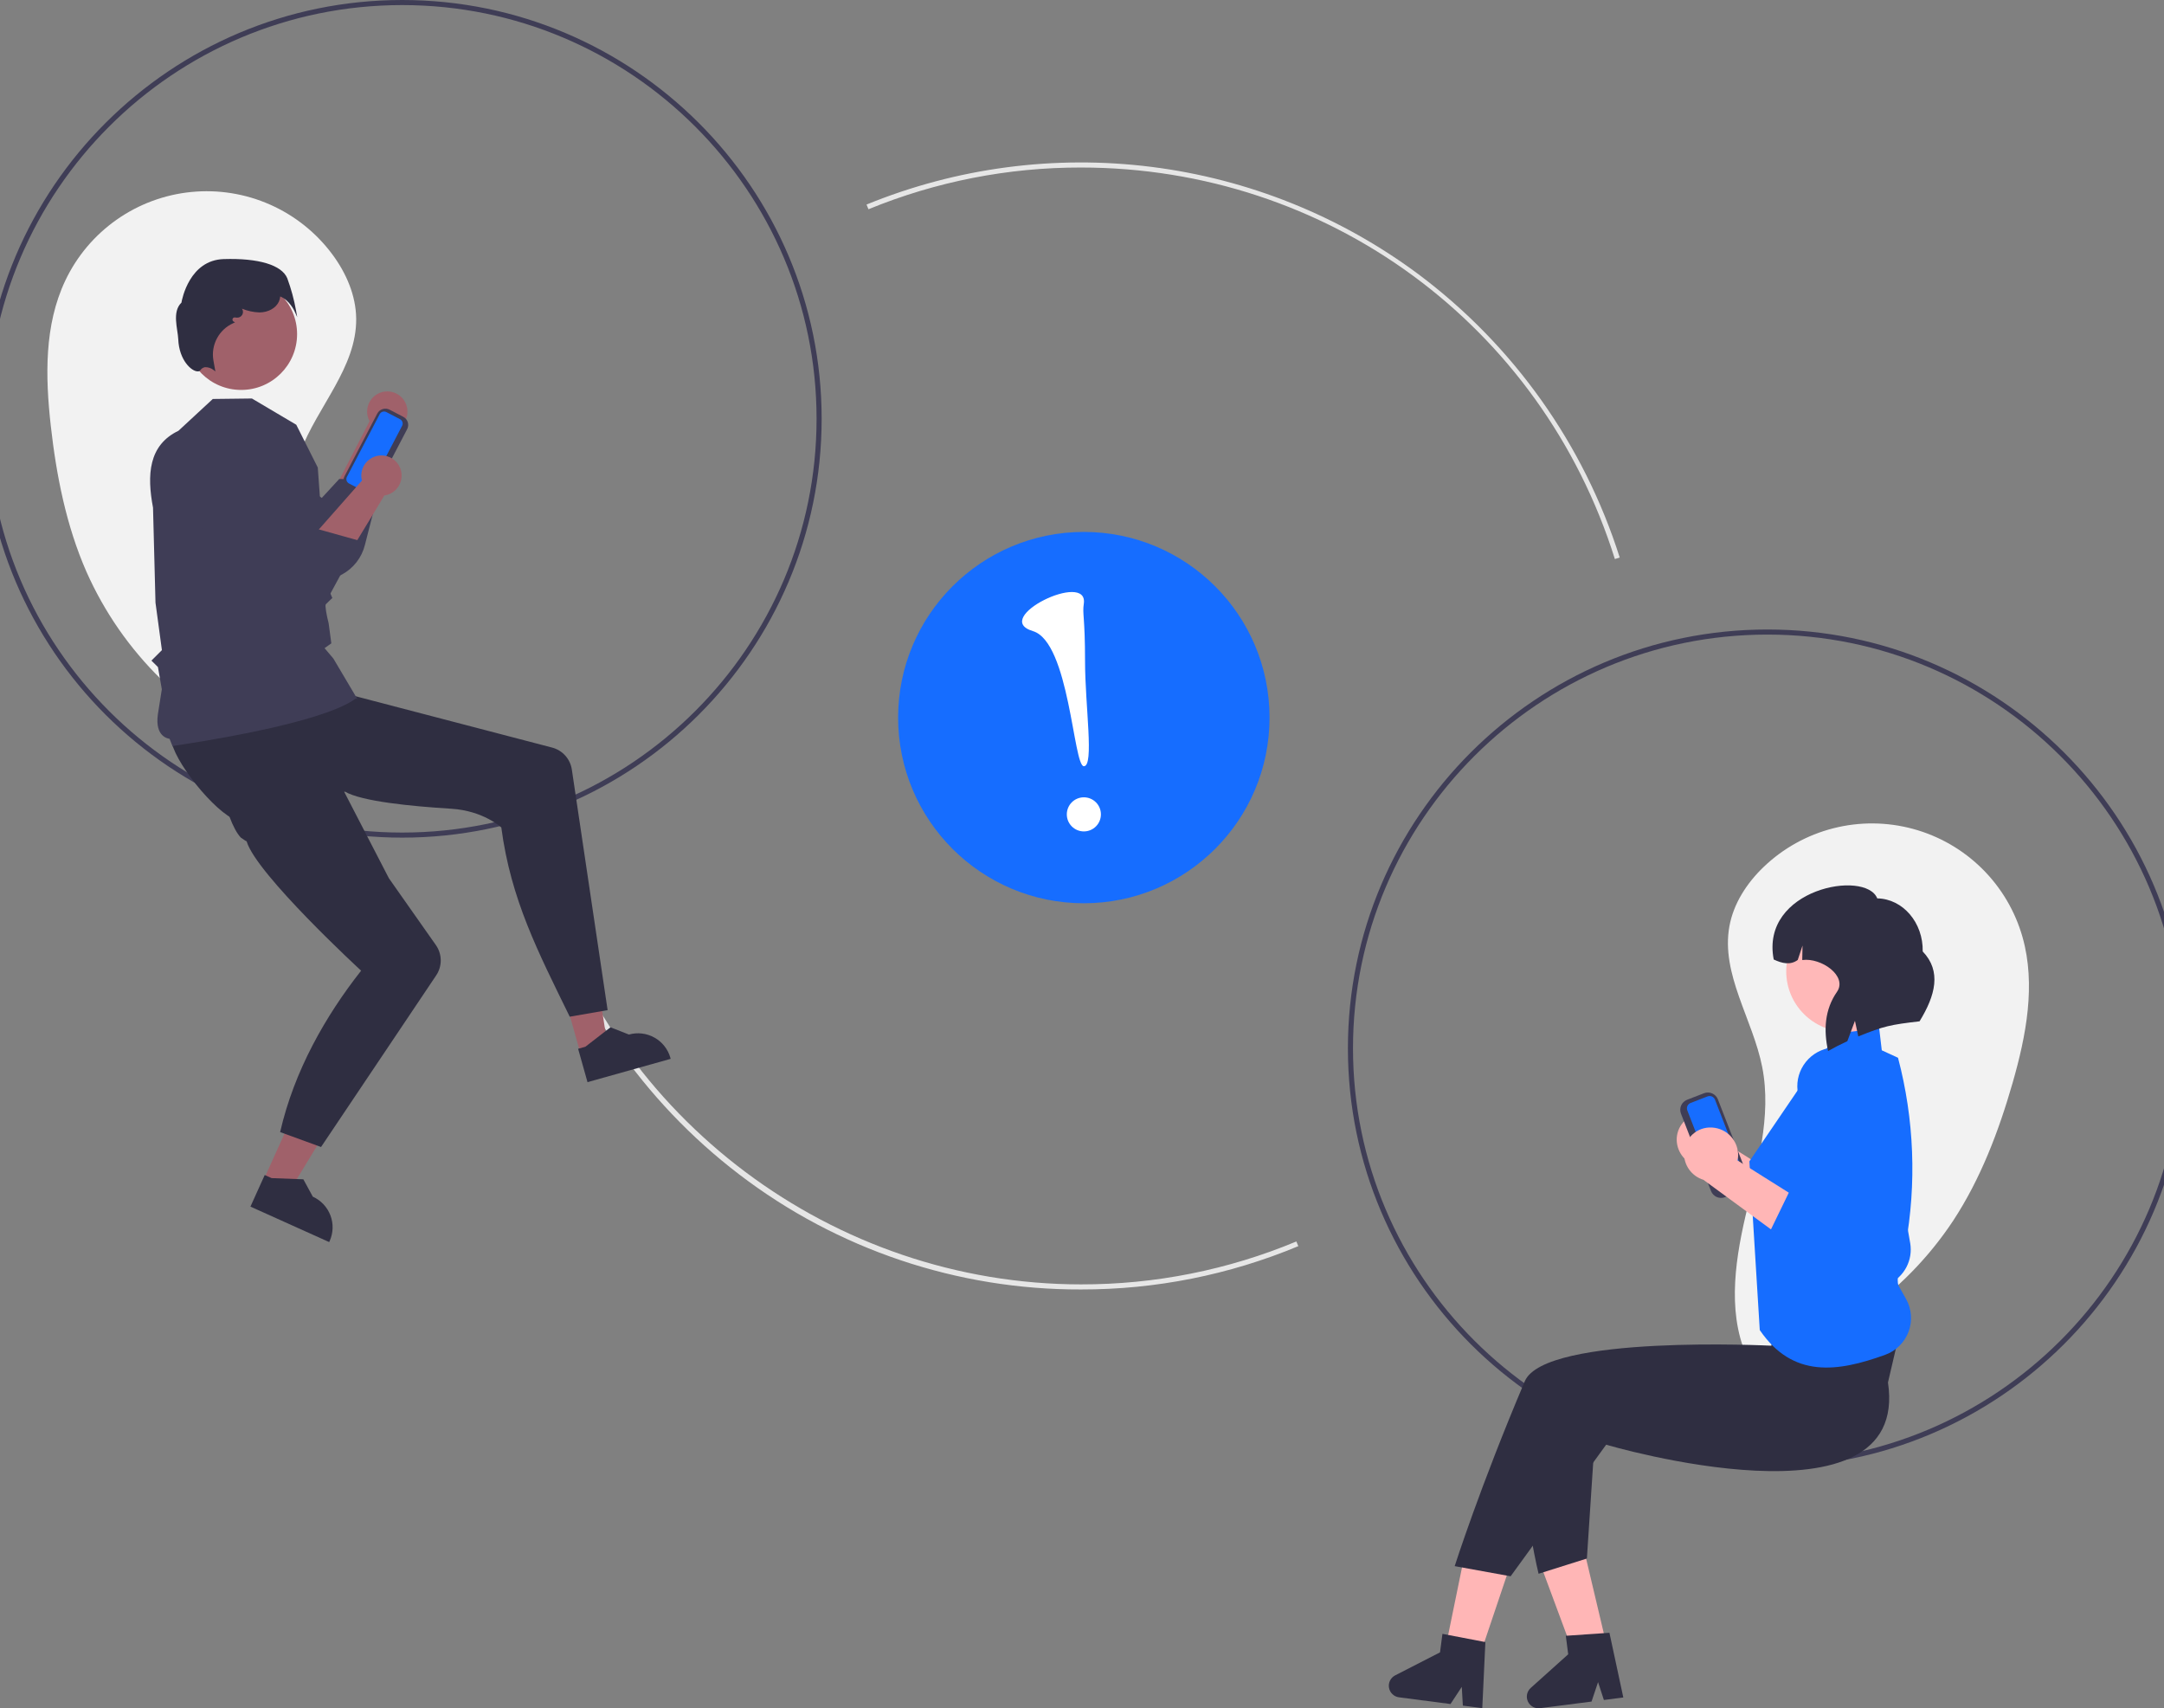 <svg width="375" height="296" viewBox="0 0 375 296" fill="none" xmlns="http://www.w3.org/2000/svg">
<rect x="0" y="0" width="375" height="296" fill="#808080" stroke="none"/>
<g clip-path="url(#clip0_31571_142762)">
<path d="M46.831 130.253C32.613 124.291 21.215 113.129 14.971 99.052C11.477 91.077 9.772 82.43 8.801 73.78C7.848 65.294 7.653 56.343 11.311 48.624C13.314 44.398 16.38 40.761 20.209 38.07C24.038 35.378 28.501 33.722 33.161 33.265C37.822 32.807 42.522 33.562 46.804 35.457C51.085 37.352 54.802 40.322 57.591 44.077C59.993 47.309 61.681 51.188 61.724 55.212C61.814 63.652 55.016 70.426 52.034 78.324C48.952 86.487 50.062 95.53 50.586 104.237C51.11 112.945 50.778 122.384 45.486 129.325" fill="#F2F2F2"/>
<path d="M301.834 236.982C316.849 233.471 329.952 224.362 338.46 211.522C343.237 204.241 346.364 195.998 348.766 187.632C351.123 179.423 352.811 170.63 350.493 162.41C349.224 157.909 346.809 153.814 343.483 150.522C340.157 147.23 336.034 144.855 331.515 143.628C326.996 142.4 322.236 142.362 317.698 143.518C313.16 144.673 308.999 146.982 305.621 150.221C302.713 153.008 300.401 156.551 299.686 160.511C298.187 168.819 303.758 176.629 305.379 184.914C307.055 193.475 304.448 202.207 302.477 210.705C300.506 219.203 299.256 228.566 303.315 236.29" fill="#F2F2F2"/>
<path d="M187.321 223.428C165.919 223.496 145.096 216.489 128.101 203.501C111.461 190.809 99.305 173.155 93.395 153.1L94.241 152.854C106.193 193.889 144.469 222.548 187.321 222.548C200.134 222.572 212.823 220.045 224.646 215.113L224.985 215.925C213.055 220.901 200.251 223.452 187.321 223.428Z" fill="#E6E6E6"/>
<path d="M279.841 96.868C267.128 56.291 229.947 29.028 187.321 29.028C174.69 29.005 162.178 31.461 150.496 36.257L150.16 35.443C165.788 29.054 182.804 26.806 199.558 28.919C216.312 31.032 232.234 37.433 245.779 47.501C262.263 59.83 274.468 77.001 280.682 96.606L279.841 96.868Z" fill="#E6E6E6"/>
<path d="M306.272 254.215C266.19 254.215 233.58 221.66 233.58 181.645C233.58 141.63 266.19 109.075 306.272 109.075C346.355 109.075 378.964 141.63 378.964 181.645C378.964 221.66 346.355 254.215 306.272 254.215ZM306.272 109.955C266.676 109.955 234.461 142.115 234.461 181.645C234.461 221.175 266.676 253.335 306.272 253.335C345.869 253.335 378.083 221.175 378.083 181.645C378.083 142.115 345.869 109.955 306.272 109.955Z" fill="#3F3D56"/>
<path d="M69.692 145.14C29.61 145.14 -3 112.585 -3 72.57C-3 32.555 29.61 0 69.692 0C109.775 0 142.384 32.555 142.384 72.57C142.384 112.585 109.775 145.14 69.692 145.14ZM69.692 0.88C30.095 0.88 -2.119 33.04 -2.119 72.57C-2.119 112.1 30.095 144.26 69.692 144.26C109.289 144.26 141.503 112.1 141.503 72.57C141.503 33.04 109.289 0.88 69.692 0.88Z" fill="#3F3D56"/>
<path d="M64.04 72.978L57.621 85.424L63.959 89.052C63.959 89.052 68.307 75.071 68.435 74.541C69.091 74.273 69.65 73.813 70.038 73.222C70.426 72.63 70.625 71.935 70.609 71.228C70.593 70.521 70.362 69.836 69.947 69.263C69.532 68.69 68.953 68.256 68.286 68.019C67.618 67.782 66.895 67.752 66.21 67.934C65.526 68.117 64.913 68.502 64.453 69.04C63.993 69.577 63.707 70.242 63.633 70.945C63.56 71.648 63.702 72.357 64.04 72.978Z" fill="#A0616A"/>
<path d="M31.097 74.671C33.961 85.262 44.253 91.989 52.799 100.053C53.852 100.422 54.97 100.567 56.081 100.48C57.193 100.393 58.275 100.075 59.257 99.547C60.239 99.019 61.099 98.292 61.784 97.412C62.468 96.533 62.961 95.521 63.231 94.441L66.112 83.187L58.791 82.992L55.761 86.279L45.957 79.305L31.097 74.671Z" fill="#3F3D56"/>
<path d="M295.465 192.921C296.708 193.002 297.871 193.565 298.705 194.488C299.539 195.412 299.979 196.624 299.932 197.867C299.918 198.119 299.884 198.37 299.829 198.617L313.945 207.495L306.141 210.941L293.932 201.982C292.925 201.674 292.048 201.043 291.438 200.186C290.828 199.329 290.519 198.294 290.56 197.243C290.589 196.646 290.736 196.06 290.992 195.518C291.248 194.977 291.608 194.492 292.052 194.09C292.496 193.688 293.015 193.377 293.579 193.175C294.143 192.973 294.742 192.884 295.34 192.913C295.382 192.915 295.424 192.918 295.465 192.921Z" fill="#FFB6B6"/>
<path d="M309.078 203.46L305.579 210.666L319.412 219.553C320.396 220.19 321.527 220.566 322.698 220.645C323.869 220.723 325.04 220.501 326.101 220C327.391 219.384 328.445 218.366 329.104 217.1C329.764 215.833 329.993 214.387 329.758 212.979L325.269 187.398C324.968 185.607 323.991 184.001 322.539 182.908C321.087 181.815 319.271 181.318 317.464 181.521C315.687 181.715 314.059 182.606 312.94 183.998C311.82 185.39 311.301 187.169 311.495 188.944C311.503 189.013 311.511 189.082 311.521 189.151C311.555 189.397 311.602 189.641 311.662 189.882L316.562 208.075L309.078 203.46Z" fill="#166DFF"/>
<path d="M296.505 206.381L291.296 192.963C291.118 192.504 291.13 191.993 291.329 191.542C291.529 191.092 291.899 190.739 292.358 190.56L295.288 189.427C295.748 189.249 296.26 189.261 296.711 189.46C297.162 189.659 297.516 190.029 297.694 190.487L302.904 203.906C303.081 204.365 303.069 204.876 302.87 205.327C302.671 205.777 302.301 206.13 301.841 206.309L298.912 207.442C298.452 207.619 297.94 207.607 297.489 207.409C297.038 207.21 296.684 206.84 296.505 206.381Z" fill="#3F3D56"/>
<path d="M292.967 191.112C292.719 191.208 292.52 191.399 292.413 191.641C292.305 191.884 292.299 192.159 292.395 192.407L297.604 205.825C297.7 206.073 297.891 206.272 298.134 206.379C298.377 206.486 298.653 206.492 298.901 206.397L301.83 205.263C302.078 205.167 302.277 204.977 302.384 204.734C302.492 204.491 302.498 204.216 302.402 203.969L297.193 190.55C297.097 190.303 296.906 190.104 296.663 189.997C296.42 189.89 296.144 189.883 295.896 189.979L292.967 191.112Z" fill="#166DFF"/>
<path d="M308.094 234.381H327.877V214.631H308.094V234.381Z" fill="#FFB8B8"/>
<path d="M261.18 272.794L253.625 270.257L249.418 290.787L254.537 292.507L261.18 272.794Z" fill="#FFB6B6"/>
<path d="M274.579 268.888L266.822 270.72L274.117 290.369L279.373 289.128L274.579 268.888Z" fill="#FFB6B6"/>
<path d="M327.167 239.54C331.132 265.929 278.331 250.327 278.331 250.327L261.776 273.127L252.083 271.368C252.083 271.368 256.445 257.681 264.233 239.332C267.692 231.183 306.967 233.175 306.967 233.175L307.783 226.785L330.251 226.345L327.167 239.54Z" fill="#2F2E41"/>
<path d="M276.664 244.666L262.284 244.996C264.589 264.791 266.622 272.687 266.622 272.687L274.993 270.049L276.664 244.666Z" fill="#2F2E41"/>
<path d="M315.866 182.539L319.848 177.429L325.528 177.183L326.095 181.989L328.909 183.284C331.72 193.943 332.154 205.087 330.181 215.931C329.804 216.285 329.528 216.734 329.382 217.23C329.237 217.727 329.226 218.253 329.353 218.754L329.535 219.481L329.518 219.507C328.919 220.45 328.716 221.591 328.952 222.683L330.296 225.067C330.779 225.924 331.068 226.876 331.145 227.857C331.221 228.837 331.083 229.823 330.739 230.744C330.396 231.666 329.855 232.502 329.155 233.194C328.455 233.885 327.613 234.417 326.686 234.751C318.425 237.741 310.68 238.854 304.95 230.465L303.149 201.23L315.866 182.539Z" fill="#166DFF"/>
<path d="M320.037 178.786C325.837 178.786 330.539 174.092 330.539 168.302C330.539 162.511 325.837 157.817 320.037 157.817C314.237 157.817 309.535 162.511 309.535 168.302C309.535 174.092 314.237 178.786 320.037 178.786Z" fill="#FFB8B8"/>
<path d="M325.309 155.663C329.756 155.748 333.283 159.866 333.187 164.86C336.477 168.288 335.389 172.482 332.64 176.968C327.61 177.55 326.436 177.793 322.025 179.589L321.444 176.878L320.126 180.409C319.006 180.925 317.893 181.491 316.789 182.108C315.996 178.474 316.192 174.943 318.325 171.867C320.219 169.134 315.609 165.89 312.312 166.348L312.36 163.839L311.532 166.334C310.247 167.276 308.825 166.935 307.367 166.254C305.003 153.987 323.306 150.633 325.309 155.663Z" fill="#2F2E41"/>
<path d="M256.864 295.979L253.498 295.54L253.312 292.289L251.358 295.261L242.431 294.097C242.003 294.041 241.604 293.85 241.292 293.552C240.981 293.254 240.773 292.864 240.699 292.44C240.625 292.015 240.689 291.579 240.881 291.193C241.074 290.807 241.384 290.493 241.768 290.296L249.541 286.31L249.961 283.103L257.401 284.528L256.864 295.979Z" fill="#2F2E41"/>
<path d="M281.305 294.129L277.938 294.561L276.928 291.465L275.798 294.836L266.868 295.983C266.44 296.038 266.005 295.955 265.628 295.746C265.25 295.537 264.95 295.213 264.77 294.822C264.59 294.43 264.54 293.991 264.627 293.57C264.715 293.148 264.935 292.765 265.256 292.477L271.754 286.644L271.34 283.436L278.898 282.919L281.305 294.129Z" fill="#2F2E41"/>
<path d="M296.731 195.374C297.975 195.455 299.137 196.017 299.971 196.941C300.805 197.865 301.245 199.077 301.198 200.32C301.184 200.572 301.15 200.823 301.095 201.07L315.211 209.948L307.407 213.394L295.198 204.435C294.191 204.127 293.314 203.496 292.704 202.639C292.094 201.781 291.785 200.747 291.826 199.696C291.855 199.098 292.002 198.512 292.258 197.971C292.514 197.43 292.874 196.945 293.318 196.543C293.762 196.141 294.281 195.83 294.845 195.628C295.409 195.426 296.008 195.337 296.606 195.366C296.648 195.368 296.69 195.371 296.731 195.374Z" fill="#FFB6B6"/>
<path d="M310.344 205.913L306.845 213.119L320.678 222.005C321.662 222.643 322.794 223.019 323.964 223.097C325.135 223.176 326.306 222.954 327.367 222.453C328.657 221.837 329.711 220.819 330.37 219.552C331.03 218.286 331.259 216.84 331.024 215.432L326.535 189.851C326.234 188.06 325.257 186.454 323.805 185.36C322.353 184.267 320.537 183.771 318.73 183.974C317.85 184.07 316.998 184.338 316.221 184.763C315.445 185.188 314.76 185.762 314.206 186.451C313.652 187.14 313.239 187.932 312.991 188.78C312.743 189.629 312.665 190.518 312.761 191.397C312.769 191.466 312.777 191.535 312.787 191.604C312.821 191.85 312.868 192.094 312.929 192.335L317.829 210.528L310.344 205.913Z" fill="#166DFF"/>
<path d="M45.644 204.523L50.082 206.521L59.914 190.386L53.365 187.436L45.644 204.523Z" fill="#A0616A"/>
<path d="M43.4 209.073L57.044 215.218L57.122 215.046C57.758 213.64 57.808 212.039 57.261 210.597C56.714 209.154 55.616 207.987 54.208 207.352L52.568 204.342L47.065 204.135L45.873 203.599L43.4 209.073Z" fill="#2F2E41"/>
<path d="M100.601 182.58L105.288 181.266L102.443 162.594L95.526 164.533L100.601 182.58Z" fill="#A0616A"/>
<path d="M101.809 187.507L116.221 183.468L116.169 183.286C115.752 181.801 114.76 180.542 113.413 179.787C112.066 179.031 110.473 178.841 108.985 179.258L105.792 178.002L101.441 181.372L100.183 181.725L101.809 187.507Z" fill="#2F2E41"/>
<path d="M29.671 128.021C29.791 131.482 37.165 140.821 41.043 142.16C41.702 142.388 42.088 142.513 42.088 142.513L43.437 142.106L59.783 137.169C62.646 138.849 71.184 139.704 78.19 140.131C83.766 140.47 86.874 143.381 86.874 143.381C88.519 155.871 93.262 164.976 98.731 176.167L105.294 175.028L99.094 133.343C98.96 132.442 98.564 131.601 97.955 130.924C97.346 130.246 96.552 129.762 95.67 129.532L51.065 117.884C51.065 117.884 48.605 117.44 43.417 119.938C34.876 124.052 29.586 125.502 29.671 128.021Z" fill="#2F2E41"/>
<path d="M38.194 127.351C36.698 130.476 38.915 142.16 41.735 145.136L42.483 145.644L42.736 145.776C44.428 151.487 62.578 168.192 62.578 168.192C56.447 175.989 50.983 185.502 48.545 196.159L55.634 198.745L75.589 169.005C76.112 168.226 76.386 167.308 76.376 166.37C76.366 165.433 76.071 164.52 75.532 163.753L67.391 152.176L54.126 126.525C44.647 126.233 39.284 125.078 38.194 127.351Z" fill="#2F2E41"/>
<path d="M29.938 129.381C29.916 129.381 29.396 128.024 29.386 128.021C29.209 127.971 26.817 127.736 27.355 123.783L28.043 119.432L27.372 115.591L26.242 114.463L28.058 112.65L26.945 104.427L26.517 87.964C25.445 82.308 25.725 77.136 30.92 74.645L36.877 69.13L43.654 69.048L51.343 73.599L55.069 81.014L56.514 101.108L57.593 103.621L57.501 103.705C57.493 103.711 56.775 104.36 56.452 104.717C56.295 104.939 56.589 106.595 56.951 108.001L57.416 111.472L56.245 112.307L57.767 114.103L61.918 121.107L61.669 121.045C61.389 120.975 58.779 124.887 30.13 129.236C29.997 129.256 29.993 129.381 29.938 129.381Z" fill="#3F3D56"/>
<path d="M62.743 85.893L60.371 84.658C59.999 84.463 59.72 84.13 59.594 83.73C59.468 83.33 59.506 82.896 59.7 82.524L65.378 71.66C65.573 71.289 65.907 71.01 66.308 70.884C66.708 70.758 67.143 70.796 67.515 70.99L69.887 72.225C70.259 72.42 70.539 72.754 70.665 73.154C70.79 73.554 70.752 73.987 70.558 74.359L64.88 85.223C64.685 85.594 64.351 85.874 63.95 85.999C63.55 86.125 63.116 86.087 62.743 85.893Z" fill="#3F3D56"/>
<path d="M66.948 71.4C66.747 71.295 66.513 71.275 66.297 71.343C66.081 71.41 65.901 71.561 65.796 71.761L60.118 82.625C60.014 82.825 59.993 83.059 60.061 83.274C60.129 83.49 60.279 83.67 60.48 83.774L62.852 85.01C63.052 85.114 63.286 85.135 63.502 85.067C63.718 84.999 63.898 84.849 64.003 84.648L69.681 73.785C69.786 73.584 69.806 73.351 69.739 73.135C69.671 72.92 69.52 72.74 69.32 72.635L66.948 71.4Z" fill="#166DFF"/>
<path d="M41.792 67.565C47.144 67.565 51.483 63.234 51.483 57.891C51.483 52.548 47.144 48.217 41.792 48.217C36.441 48.217 32.102 52.548 32.102 57.891C32.102 63.234 36.441 67.565 41.792 67.565Z" fill="#A0616A"/>
<path d="M37.027 64.122C36.602 63.785 36.072 63.607 35.529 63.62C35.361 63.648 35.2 63.711 35.058 63.805C34.916 63.899 34.795 64.022 34.705 64.167C34.654 64.23 34.589 64.28 34.514 64.312C34.439 64.343 34.358 64.356 34.277 64.348C33.243 64.386 31.039 62.471 30.889 58.776C30.817 57.02 29.765 54.048 31.44 52.439C31.552 51.789 32.861 45.077 38.758 44.892C44.795 44.7 48.815 45.911 49.78 48.208C50.451 50.032 50.96 51.911 51.304 53.823L51.506 54.96L51.033 53.906C51.024 53.887 50.161 52 48.561 51.37C48.535 51.677 48.457 51.978 48.33 52.259C47.808 53.388 46.492 54.125 44.977 54.137C43.93 54.105 42.898 53.883 41.931 53.483C42.04 53.641 42.102 53.827 42.108 54.019C42.114 54.21 42.064 54.4 41.965 54.564C41.865 54.729 41.72 54.861 41.547 54.945C41.374 55.029 41.181 55.061 40.99 55.038L40.71 55.003C40.622 54.992 40.532 55.012 40.458 55.06C40.383 55.108 40.327 55.181 40.3 55.265C40.273 55.35 40.277 55.441 40.31 55.523C40.343 55.606 40.405 55.673 40.483 55.715L40.73 55.847L40.431 55.992C39.226 56.528 38.233 57.448 37.608 58.608C36.982 59.767 36.76 61.101 36.974 62.4L37.323 64.36L37.027 64.122Z" fill="#2F2E41"/>
<path d="M62.715 83.277L53.45 93.785L58.712 98.846C58.712 98.846 66.343 86.345 66.596 85.862C67.297 85.762 67.952 85.452 68.472 84.973C68.993 84.494 69.356 83.868 69.513 83.178C69.67 82.489 69.613 81.768 69.351 81.111C69.089 80.454 68.633 79.893 68.043 79.5C67.454 79.108 66.76 78.903 66.051 78.913C65.343 78.924 64.655 79.148 64.077 79.558C63.5 79.967 63.06 80.542 62.817 81.206C62.574 81.87 62.538 82.592 62.715 83.277Z" fill="#A0616A"/>
<path d="M30.352 76.901C30.543 87.87 38.882 96.898 45.202 106.8C46.133 107.413 47.181 107.826 48.281 108.012C49.38 108.198 50.507 108.153 51.588 107.88C52.669 107.607 53.681 107.111 54.56 106.425C55.438 105.739 56.164 104.877 56.69 103.896L62.231 93.682L55.179 91.711L51.437 94.162L43.633 85.012L30.352 76.901Z" fill="#3F3D56"/>
<path d="M187.817 156.511C205.591 156.511 220 142.107 220 124.339C220 106.571 205.591 92.168 187.817 92.168C170.043 92.168 155.635 106.571 155.635 124.339C155.635 142.107 170.043 156.511 187.817 156.511Z" fill="#166DFF"/>
<path d="M187.823 144.061C189.455 144.061 190.778 142.739 190.778 141.107C190.778 139.476 189.455 138.153 187.823 138.153C186.191 138.153 184.868 139.476 184.868 141.107C184.868 142.739 186.191 144.061 187.823 144.061Z" fill="white"/>
<path d="M187.811 104.618C187.539 106.421 188.026 106.798 188.028 114.571C188.031 122.344 189.644 132.766 187.82 132.767C185.996 132.767 185.329 111.259 178.996 109.355C171.549 107.117 188.689 98.781 187.811 104.618Z" fill="white"/>
</g>
<defs>
<clipPath id="clip0_31571_142762">
<rect width="381.964" height="296" fill="white" transform="translate(-3)"/>
</clipPath>
</defs>
</svg>
